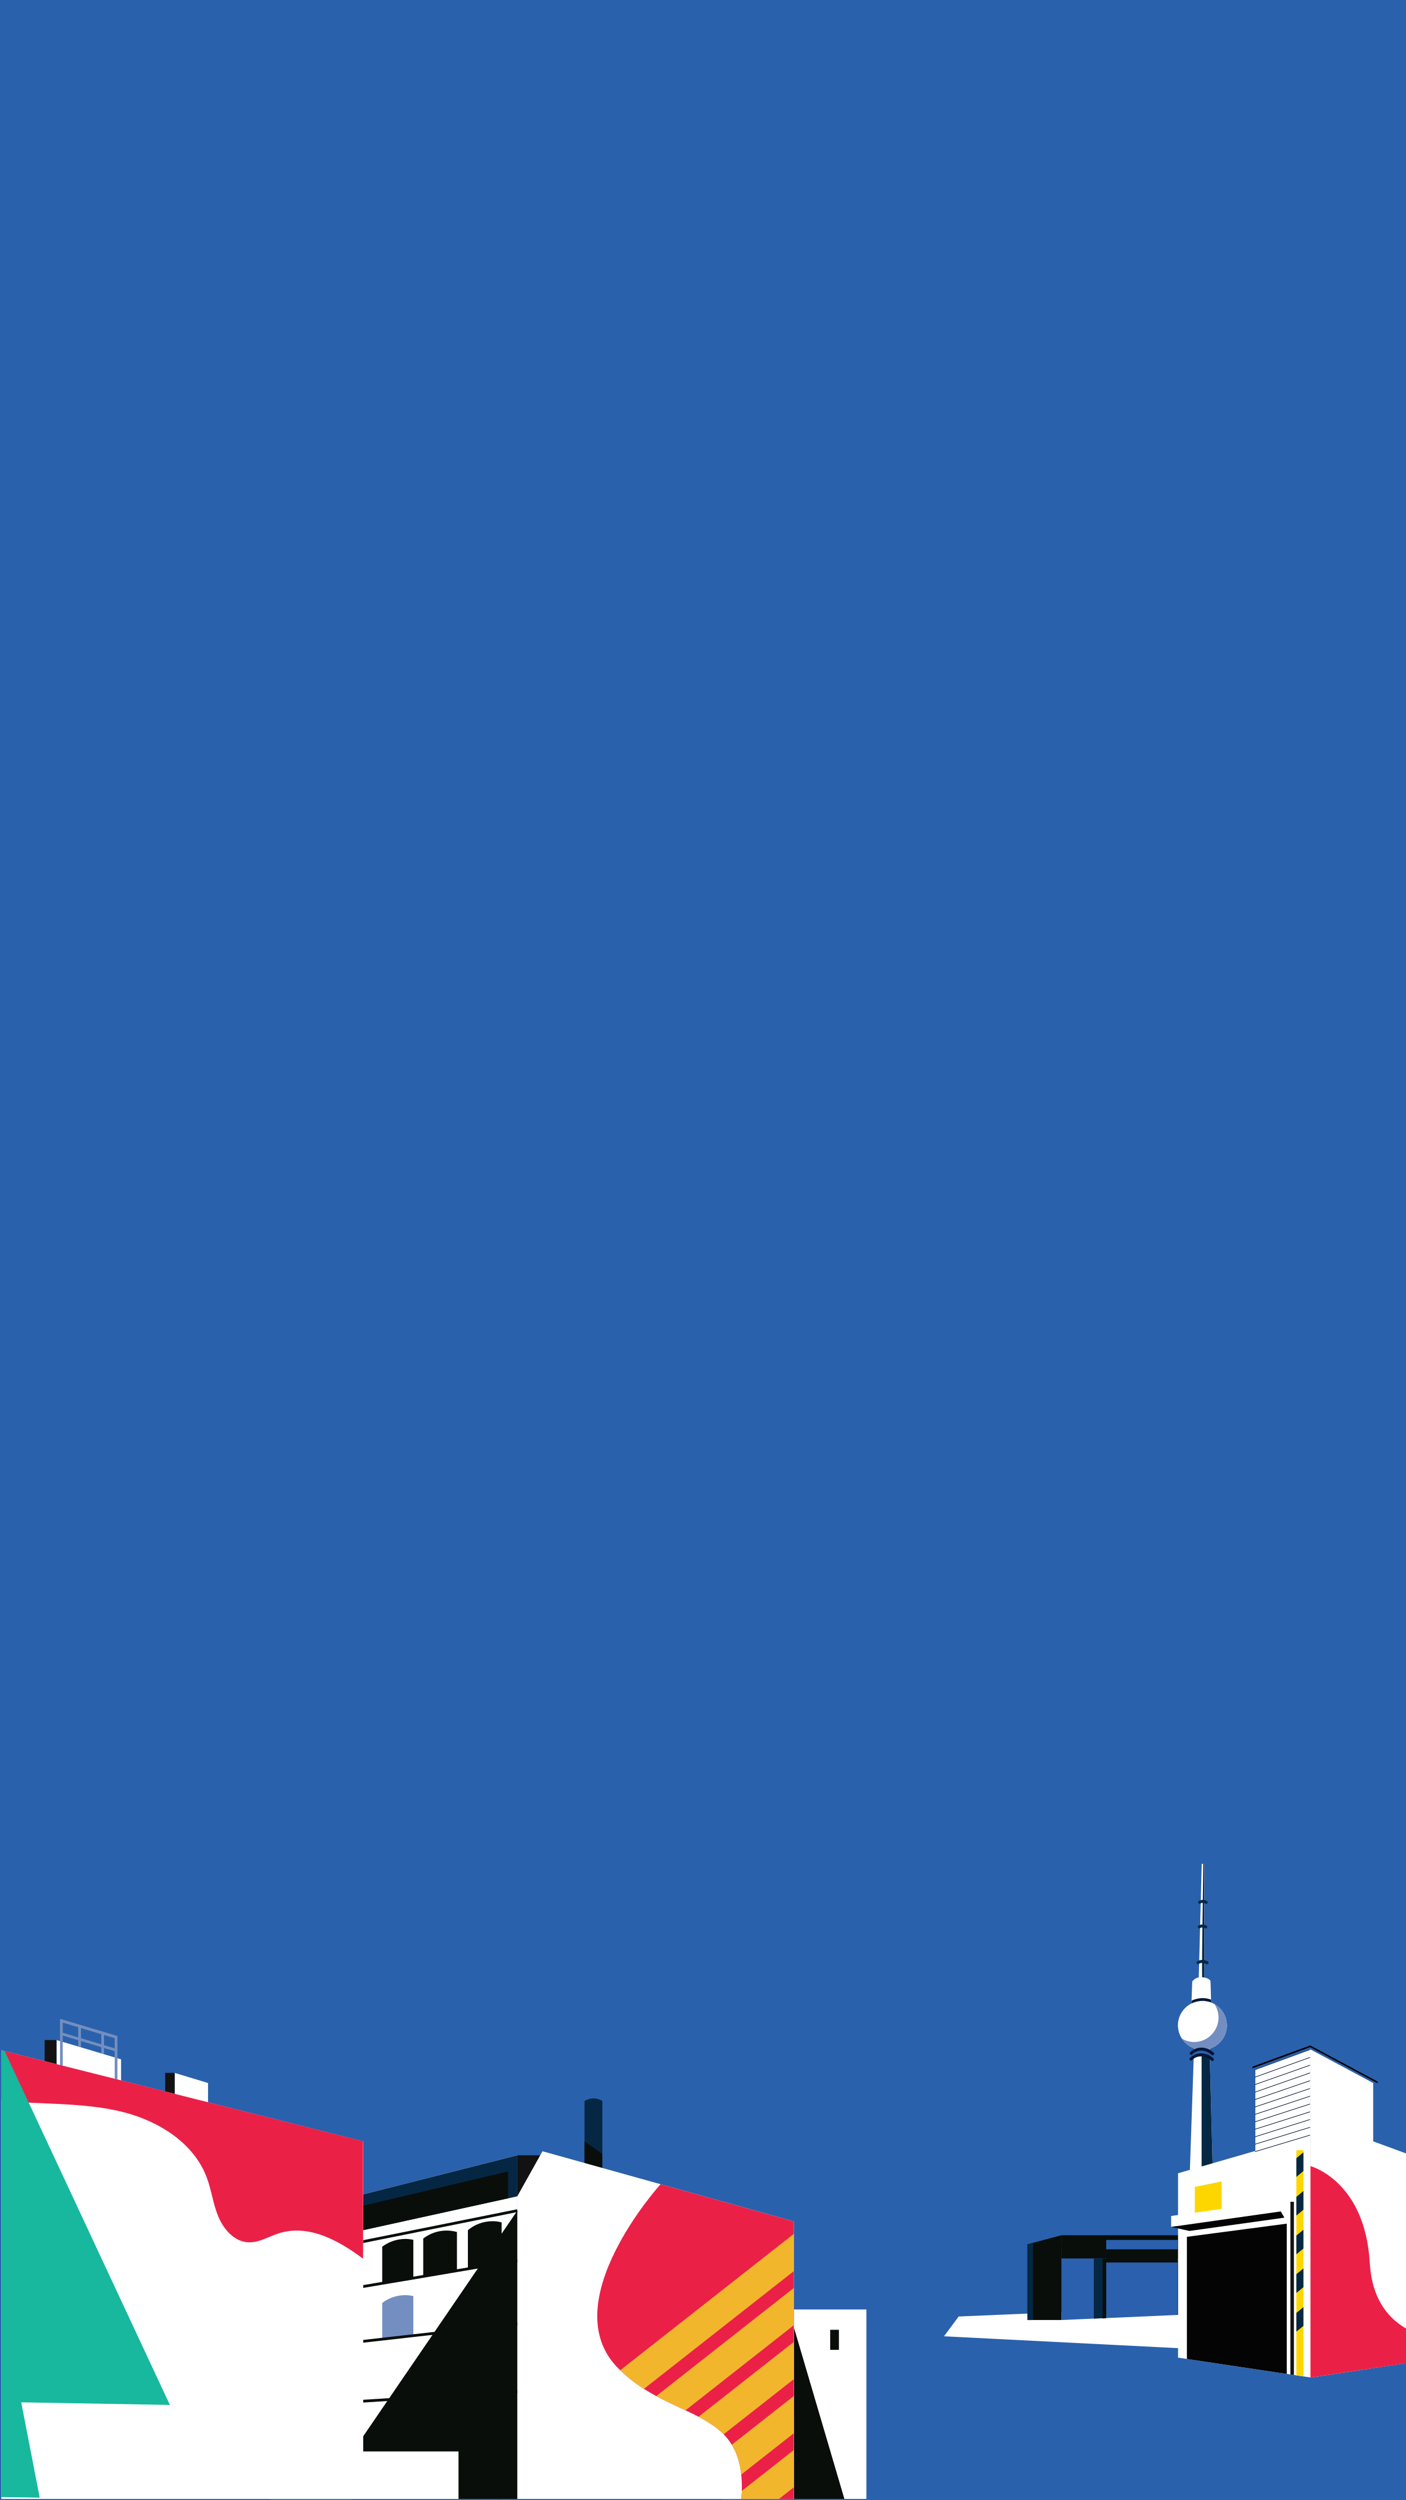 <?xml version="1.0" encoding="utf-8"?>
<!-- Generator: Adobe Illustrator 18.1.1, SVG Export Plug-In . SVG Version: 6.00 Build 0)  -->
<svg version="1.1" xmlns="http://www.w3.org/2000/svg" xmlns:xlink="http://www.w3.org/1999/xlink" x="0px" y="0px"
	 viewBox="0 0 1080 1920" enable-background="new 0 0 1080 1920" xml:space="preserve">
<g id="backs">
	<rect x="-0.2" y="-0.4" fill="#2A61AC" width="1082.7" height="1920.4"/>
	<g>
		<defs>
			<rect id="SVGID_1_" x="1" y="752.9" width="1079" height="1166.1"/>
		</defs>
		<clipPath id="SVGID_2_">
			<use xlink:href="#SVGID_1_"  overflow="visible"/>
		</clipPath>
		<g clip-path="url(#SVGID_2_)">
			<path fill="#FFFFFF" d="M934.5,1743.2l-8,4.5l-3.5,2l-12.1,6.9l6-175.5c0,0,0,0,0-0.1c0.3-0.6,2-3.2,6.1-3.2h0.2
				c4.7,0.1,6.1,2.7,6.1,2.7l3.8,146.2L934.5,1743.2z"/>
			<path fill="#052743" d="M934.5,1743.2l-8,4.5l-3.5,2v-171.9h0.2c4.7,0.1,6.1,2.7,6.1,2.7l3.8,146.2L934.5,1743.2z"/>
			<path fill="#969595" d="M917.2,1574.3l0.1-4.9c0,0,1.9-3.2,6.4-2.7c4.5,0.5,5.8,3.5,5.8,3.5l-0.1,4.1c0,0-2.5-1-6.1-1.2
				C919.7,1572.9,917.2,1574.3,917.2,1574.3z"/>
			<path fill="#FFFFFF" d="M942.4,1555.6c-0.2,10.4-8.7,18.6-19.1,18.5c-9.7-0.2-17.6-7.7-18.4-17.2c-0.1-0.6-0.1-1.3-0.1-1.9
				c0.2-10.4,8.7-18.6,19.1-18.5c9.7,0.2,17.6,7.7,18.4,17.2C942.4,1554.3,942.4,1555,942.4,1555.6z"/>
			<path fill="#738EC0" d="M942.4,1555.6c-0.2,10.4-8.7,18.6-19.1,18.5c-6.5-0.1-12.1-3.5-15.4-8.5c2.7,1.5,5.7,2.4,9,2.5
				c10.4,0.2,18.9-8.1,19.1-18.5c0-0.7,0-1.3-0.1-1.9c-0.3-3.2-1.3-6.1-3-8.7c5.2,3,8.9,8.4,9.4,14.7
				C942.4,1554.3,942.4,1555,942.4,1555.6z"/>
			<polygon fill="#FFFFFF" points="925,1523.2 920.7,1523.1 923.1,1431.3 925.2,1431.4 925,1521.5 			"/>
			<path fill="#052743" d="M925,1521.5c-0.8,0.5-1.3,0.9-1.4,0.9c-0.8,0.2,0.5-75.2,0.7-91.1l0.8,0L925,1521.5z"/>
			<path fill="#FFFFFF" d="M930.3,1537.7c-2-0.8-4.1-1.2-6.4-1.2c-3.1-0.1-6.1,0.7-8.7,2l0.6-16.8c0,0,0,0,0.1-0.1
				c0.2-0.3,0.9-1.4,2.4-2.2c0.1,0,0.1-0.1,0.2-0.1c1.1-0.6,2.5-1,4.4-0.9c0.2,0,0.3,0,0.5,0c4.9,0.2,6.4,2.7,6.4,2.7l0.2,5.3
				l0.2,7.1v0l0,0.9L930.3,1537.7z"/>
			<g>
				<path fill="#061638" d="M931.4,1578.3c-0.3,0-0.6-0.1-0.8-0.3c-2.1-2-4.8-3.2-7.6-3.3c-2.8,0-5.4,1-7.2,2.9
					c-0.4,0.5-1.2,0.5-1.6,0c-0.4-0.4-0.5-1.2,0-1.6c2.3-2.4,5.5-3.6,8.9-3.6c0,0,0,0,0,0c3.4,0.1,6.7,1.5,9.2,3.9
					c0.5,0.4,0.5,1.2,0,1.6C932,1578.2,931.7,1578.3,931.4,1578.3z"/>
			</g>
			<path fill="none" d="M914.5,1520.8c4.8-5,13-4.8,18.4,0.4"/>
			<g>
				<path fill="#061638" d="M931.3,1582.7c-0.3,0-0.6-0.1-0.8-0.3c-4.3-4.2-11-4.4-14.9-0.4c-0.4,0.5-1.2,0.5-1.6,0
					c-0.4-0.4-0.5-1.2,0-1.6c4.8-4.9,12.9-4.8,18.1,0.3c0.4,0.4,0.5,1.2,0,1.6C931.9,1582.6,931.6,1582.7,931.3,1582.7z"/>
			</g>
			<path fill="none" d="M920,1515.3c0,0,2.9-2.2,7.1,0.1"/>
			<g>
				<path fill="#052743" d="M927.2,1508.4c-0.2,0-0.4,0-0.5-0.1c-3.4-1.9-5.7-0.3-5.8-0.2c-0.5,0.4-1.2,0.3-1.6-0.2
					c-0.4-0.5-0.3-1.2,0.2-1.6c0.1-0.1,3.5-2.7,8.3,0c0.5,0.3,0.7,1,0.4,1.5C928,1508.2,927.6,1508.4,927.2,1508.4z"/>
			</g>
			<g>
				<path fill="#052743" d="M926.2,1480.9c-0.2,0-0.4,0-0.5-0.1c-2.3-1.3-3.8-0.2-3.8-0.2c-0.5,0.4-1.2,0.3-1.6-0.2
					c-0.4-0.5-0.3-1.2,0.2-1.6c0.1-0.1,2.7-2,6.3,0c0.5,0.3,0.7,1,0.4,1.5C927,1480.7,926.6,1480.9,926.2,1480.9z"/>
			</g>
			<g>
				<path fill="#052743" d="M926.5,1462c-0.2,0-0.4,0-0.5-0.1c-2.3-1.3-3.8-0.2-3.8-0.2c-0.5,0.4-1.2,0.3-1.6-0.2
					c-0.4-0.5-0.3-1.2,0.2-1.6c0.1-0.1,2.7-2,6.3,0c0.5,0.3,0.7,1,0.4,1.5C927.3,1461.8,926.9,1462,926.5,1462z"/>
			</g>
			<g>
				<path fill="#87D5EF" d="M930.3,1537.7c-2-0.7-4.1-1.2-6.4-1.2c-3.1,0-6.1,0.7-8.7,2l0.1-2.1c2.6-1.3,5.6-2,8.7-2
					c2.2,0,4.3,0.5,6.3,1.2L930.3,1537.7z"/>
			</g>
			<path fill="#061638" d="M930.3,1537.7c-2-0.7-4.1-1.2-6.4-1.2c-3.1,0-6.1,0.7-8.7,2l0.1-2.1c2.6-1.3,5.6-2,8.7-2
				c2.2,0,4.3,0.5,6.3,1.2L930.3,1537.7z"/>
		</g>
		<g clip-path="url(#SVGID_2_)">
			<polygon fill="#FFFFFF" points="1148.3,1788.7 1286.8,1814.8 1055,1810.8 725.1,1794.1 736.4,1778.9 985.2,1768.3 			"/>
			<polygon fill="#2A60AD" points="954.4,1723.6 939.4,1776.1 915.3,1777.2 914,1777.3 912.7,1777.3 904.5,1777.7 849.7,1780.1 
				840.2,1780.5 815.3,1781.6 815.3,1722.5 			"/>
			<rect x="849.7" y="1734.1" fill="#090E0A" width="54.9" height="3.3"/>
			<polygon fill="#090E0A" points="954.4,1723.6 951.4,1734.3 815.3,1734.3 815.3,1722.5 951.9,1723.6 			"/>
			<rect x="815.3" y="1716.5" fill="#090E0A" width="139.1" height="9.2"/>
			<polygon fill="#090E0A" points="951.9,1723.6 951.4,1725.7 815.3,1725.7 815.3,1722.5 			"/>
			<rect x="849.7" y="1720.1" fill="#2A60AD" width="54.9" height="7.2"/>
			<g>
				<polygon fill="#090E0A" points="815.3,1716.5 815.3,1781.6 789.2,1781.6 789.2,1723.5 793.5,1722.3 				"/>
				<polygon fill="#052743" points="793.5,1722.3 793.5,1781.6 789.2,1781.6 789.2,1723.5 				"/>
			</g>
			<polygon fill="#052743" points="849.7,1734.3 849.7,1780.1 840.2,1780.5 840.2,1734.3 			"/>
			<polygon fill="#090E0A" points="849.7,1734.3 849.7,1780.1 847,1780.5 847,1734.3 			"/>
			<polygon fill="#052743" points="914,1734.3 914,1777.3 904.5,1777.7 904.5,1734.3 			"/>
		</g>
		<g clip-path="url(#SVGID_2_)">
			<g>
				<polygon fill="#FFFFFF" points="1178.5,1689.9 1177.3,1760.4 1176.7,1800.2 1116.4,1809.2 1018.6,1824 1016.4,1824.3 
					1006.6,1825.8 1006.6,1573.8 1054.8,1599.6 1054.8,1644.4 1084.5,1655.3 1084.8,1655.4 1089.3,1657 1152,1680.1 1169.6,1686.6 
									"/>
				<path fill="#EB2047" d="M1118.3,1797.2l-1.9,12.1l-97.8,14.7l-2.2,0.3l-9.8,1.5v-162.4c3.8,1.1,42.1,13.9,45.6,74.5
					C1055.9,1801.6,1118.3,1797.2,1118.3,1797.2z"/>
				<polygon fill="#FFFFFF" points="1006.6,1639.5 1006.6,1825.7 1001.2,1824.9 995.8,1824.1 993.9,1823.8 991.2,1823.4 988.4,1823 
					911.7,1811.5 904.9,1810.5 904.9,1668.9 				"/>
				<polygon fill="#FFFFFF" points="964.3,1674.5 1006.6,1663.3 1006.6,1573.8 964.3,1589.3 				"/>
				<g>
					<defs>
						<polygon id="SVGID_3_" points="964,1674.5 1006.3,1663.3 1006.3,1573.8 964,1589.3 						"/>
					</defs>
					<clipPath id="SVGID_4_">
						<use xlink:href="#SVGID_3_"  overflow="visible"/>
					</clipPath>
					<g clip-path="url(#SVGID_4_)">
						
							<line fill="none" stroke="#061638" stroke-width="0.466" stroke-miterlimit="10" x1="963.7" y1="1589.5" x2="1006.6" y2="1573.8"/>
						
							<line fill="none" stroke="#061638" stroke-width="0.466" stroke-miterlimit="10" x1="963.7" y1="1595.2" x2="1006.6" y2="1579.8"/>
						
							<line fill="none" stroke="#061638" stroke-width="0.466" stroke-miterlimit="10" x1="963.7" y1="1600.9" x2="1006.6" y2="1585.8"/>
						
							<line fill="none" stroke="#061638" stroke-width="0.466" stroke-miterlimit="10" x1="963.7" y1="1606.7" x2="1006.6" y2="1591.7"/>
						
							<line fill="none" stroke="#061638" stroke-width="0.466" stroke-miterlimit="10" x1="963.7" y1="1612.4" x2="1006.6" y2="1597.7"/>
						
							<line fill="none" stroke="#061638" stroke-width="0.466" stroke-miterlimit="10" x1="963.7" y1="1618.1" x2="1006.6" y2="1603.7"/>
						
							<line fill="none" stroke="#061638" stroke-width="0.466" stroke-miterlimit="10" x1="963.7" y1="1623.8" x2="1006.6" y2="1609.6"/>
						
							<line fill="none" stroke="#061638" stroke-width="0.466" stroke-miterlimit="10" x1="963.7" y1="1629.5" x2="1006.6" y2="1615.6"/>
						
							<line fill="none" stroke="#061638" stroke-width="0.466" stroke-miterlimit="10" x1="963.7" y1="1635.2" x2="1006.6" y2="1621.6"/>
						
							<line fill="none" stroke="#061638" stroke-width="0.466" stroke-miterlimit="10" x1="963.7" y1="1641" x2="1006.6" y2="1627.5"/>
						
							<line fill="none" stroke="#061638" stroke-width="0.466" stroke-miterlimit="10" x1="963.7" y1="1646.7" x2="1006.6" y2="1633.5"/>
						
							<line fill="none" stroke="#061638" stroke-width="0.466" stroke-miterlimit="10" x1="963.7" y1="1652.4" x2="1006.6" y2="1639.5"/>
					</g>
				</g>
				<polygon fill="#FDD600" points="938.4,1701.1 917.8,1701.1 917.8,1679.4 938.4,1675.1 				"/>
				<polyline fill="#FFFFFF" points="983.8,1689.9 899.6,1701.7 899.6,1710.1 983.8,1698.2 983.8,1689.9 				"/>
				<rect x="983.8" y="1689.9" fill="#FFFFFF" width="7.3" height="13.1"/>
				<polygon fill="#040404" points="988.4,1707.6 988.4,1823 911.7,1811.5 911.7,1717.7 				"/>
				<polygon fill="#040404" points="986.6,1703 913.6,1713.2 899.6,1710.1 983.8,1698.2 				"/>
				<polygon fill="#040404" points="1006.5,1572.1 1058.2,1599.8 1058.2,1598.5 1006.5,1570.8 				"/>
				<polyline fill="#040404" points="1006.6,1570.7 962.1,1587 962.1,1588.3 1006.6,1572 				"/>
				<path fill="#FDD600" d="M1001.2,1651.4v173.5l-5.4-0.8v-172.7c0.9-0.2,1.8-0.3,2.7-0.3
					C999.4,1651.1,1000.3,1651.2,1001.2,1651.4z"/>
				<g>
					<polygon fill="#052743" points="1001.2,1652.8 1001.2,1667.2 995.8,1671.7 995.8,1657.3 					"/>
				</g>
				<g>
					<polygon fill="#052743" points="1001.2,1682.5 1001.2,1696.9 995.8,1701.4 995.8,1687 					"/>
				</g>
				<g>
					<polygon fill="#052743" points="1001.2,1712.3 1001.2,1726.7 995.8,1731.1 995.8,1716.7 					"/>
				</g>
				<g>
					<polygon fill="#052743" points="1001.2,1742 1001.2,1756.4 995.8,1760.8 995.8,1746.4 					"/>
				</g>
				<g>
					<polygon fill="#052743" points="1001.2,1771.7 1001.2,1786.1 995.8,1790.5 995.8,1776.1 					"/>
				</g>
				<polygon fill="#121212" points="993.9,1690.8 993.9,1823.8 991.2,1823.4 991.2,1690.8 				"/>
			</g>
			<path fill="none" stroke="#2A60AD" stroke-width="3.993" stroke-miterlimit="10" d="M914,1042.3"/>
		</g>
		<g clip-path="url(#SVGID_2_)">
			<g>
				<polygon fill="#FFFFFF" points="397.4,1686.6 397.4,1655.1 207.3,1703.3 207.3,1951.8 397.4,1951.8 				"/>
				<polyline fill="#052743" points="217,1726.2 397.4,1686.6 397.4,1655.1 207.3,1703.3 				"/>
				<rect x="397.4" y="1655.1" fill="#121212" width="24.9" height="31.7"/>
				<path fill="#052743" d="M449,1613.4v64h13.7v-64c-2.1-1.3-4.5-2-6.9-2C453.5,1611.4,451.1,1612.1,449,1613.4z"/>
				<polygon fill="#090E0A" points="449,1644.3 449,1677.4 462.7,1677.4 462.7,1654.1 				"/>
				<rect x="554.2" y="1773.5" fill="#FFFFFF" width="111.3" height="150.9"/>
				<polygon fill="#090E0A" points="650.2,1924.4 609.8,1787.2 609.8,1924.4 				"/>
				<polygon fill="#FFFFFF" points="43.4,1623.4 93,1623.4 93,1581.4 43.4,1566.6 				"/>
				<rect x="34.3" y="1566.6" fill="#121212" width="9.1" height="36.1"/>
				<polygon fill="#FFFFFF" points="134.1,1632.8 159.8,1632.8 159.8,1599.6 134.1,1591.8 				"/>
				<rect x="126.9" y="1591.8" fill="#121212" width="7.3" height="28.6"/>
				<g>
					<g>
						<path fill="#738EC0" d="M46.1,1550.3l44.1,13.2v37.4H46.1V1550.3z M88.1,1565.2l-39.9-12v45.6h39.9V1565.2z"/>
					</g>
					<g>
						
							<rect x="67.1" y="1546.2" transform="matrix(-0.288 0.958 -0.958 -0.288 1589.591 1954.265)" fill="#738EC0" width="2.1" height="43.8"/>
					</g>
					<g>
						<polygon fill="#738EC0" points="77.8,1561.3 77.8,1576.9 79.9,1577.5 79.9,1561.3 						"/>
					</g>
					<g>
						<polygon fill="#738EC0" points="60.1,1555.9 60.1,1571.6 62.2,1572.2 62.2,1555.9 						"/>
					</g>
				</g>
				<path fill="none" stroke="#5F5F5F" stroke-width="2.121" stroke-miterlimit="10" d="M356.7,1904.8v43h26.9v-43
					c-4.2-1.6-8.7-2.5-13.5-2.5C365.5,1902.3,360.9,1903.1,356.7,1904.8z"/>
				<polygon fill="#090E0A" points="390.3,1688.1 390.3,1667.5 240.1,1703 240.1,1721.1 				"/>
				<path fill="#090E0A" d="M359.4,1712.6v29.7l25.9-4.4v-31.3c-2.3-0.6-4.7-0.9-7.1-0.9C371,1705.8,364.5,1708.3,359.4,1712.6z"/>
				<path fill="#090E0A" d="M325.1,1719v29l25.9-4.4V1714c-2.5-0.7-5.2-1.1-8-1.1C336.3,1712.9,330.1,1715.2,325.1,1719z"/>
				<path fill="#090E0A" d="M293.6,1725.3v28.1l23.9-4V1720c-2-0.4-4.1-0.7-6.2-0.7C304.6,1719.4,298.5,1721.6,293.6,1725.3z"/>
				<path fill="#738EC0" d="M293.6,1768.5v27.8l23.9-2.7v-30.4c-2-0.4-4.1-0.7-6.2-0.7C304.6,1762.5,298.5,1764.7,293.6,1768.5z"/>
				<polygon fill="#090E0A" points="267.9,1887.1 397.4,1697.6 397.4,1735.9 397.4,1934.3 272.1,1930.5 				"/>
				<polygon fill="#FFFFFF" points="668.8,1924.4 668.8,1966.1 397.4,1966.1 397.4,1686.5 416.7,1652 507.4,1677.3 609.8,1705.9 
					609.8,1924.4 				"/>
				<path fill="#EB2047" d="M668.8,1924.4v41.7H560.4c35.1-126.2-35.1-97-85.4-147.3c-50.3-50.2,32.4-141.5,32.4-141.5l102.4,28.6
					v218.5H668.8z"/>
				<rect x="637.7" y="1789.1" fill="#090E0A" width="6.7" height="15.4"/>
				<polyline fill="none" stroke="#090E0A" stroke-width="2.121" stroke-miterlimit="10" points="259.2,1759.2 293.6,1753.4 
					317.5,1749.4 325.1,1748.1 351,1743.7 359.4,1742.3 385.3,1737.9 397.4,1735.9 				"/>
				<polyline fill="none" stroke="#090E0A" stroke-width="2.121" stroke-miterlimit="10" points="261.7,1799.9 293.6,1796.3 
					317.5,1793.6 397.4,1784.6 				"/>
				
					<line fill="none" stroke="#090E0A" stroke-width="2.121" stroke-miterlimit="10" x1="397.4" y1="1836.5" x2="243.9" y2="1846.1"/>
				
					<line fill="none" stroke="#090E0A" stroke-width="2.121" stroke-miterlimit="10" x1="397.4" y1="1697.6" x2="229.1" y2="1731.4"/>
				<polygon fill="#FFFFFF" points="-308,1496.8 -308,1966.1 409.8,1966.1 407,1924.4 352.2,1924.4 352.2,1882.5 279,1882.5 
					279,1644.4 3.6,1575.1 -65.5,1557.7 				"/>
				<g>
					<path fill="#EB2047" d="M-65.5,1557.7c13.2,9.4,25.2,20.6,35.5,33.2c4.9,6,9.5,12.5,16,16.6c7.8,5,17.5,6,26.7,6.6
						c27.8,1.9,56.1,1.1,83,8.1c27,7.1,53.3,23.8,63.1,49.9c3.7,9.9,4.9,20.6,9,30.3c4.1,9.7,12.2,18.9,22.7,19.5
						c8.3,0.5,15.8-4.4,23.7-6.9c22.5-7.1,45.1,4.9,64.7,19.5v-90.2L-65.5,1557.7z"/>
				</g>
				<polygon fill="#17B89E" points="-308,1496.8 -308,1912.9 30.5,1918 16.3,1844.8 130.5,1846.8 3.6,1575.1 -65.5,1557.7 				"/>
				<g>
					<defs>
						<path id="SVGID_5_" d="M668.8,1924.4v41.7H560.4c35.1-126.2-35.1-97-85.4-147.3c-50.3-50.2,32.4-141.5,32.4-141.5l102.4,28.6
							v218.5H668.8z"/>
					</defs>
					<clipPath id="SVGID_6_">
						<use xlink:href="#SVGID_5_"  overflow="visible"/>
					</clipPath>
					<g clip-path="url(#SVGID_6_)">
						
							<line fill="none" stroke="#F2B62D" stroke-width="22.5" stroke-miterlimit="10" x1="1105.3" y1="1796.9" x2="660.4" y2="2146.3"/>
						
							<line fill="none" stroke="#F2B62D" stroke-width="22.5" stroke-miterlimit="10" x1="1085.1" y1="1771.2" x2="640.2" y2="2120.7"/>
						
							<line fill="none" stroke="#F2B62D" stroke-width="22.5" stroke-miterlimit="10" x1="1065" y1="1745.6" x2="620.1" y2="2095"/>
						
							<line fill="none" stroke="#F2B62D" stroke-width="22.5" stroke-miterlimit="10" x1="1044.8" y1="1719.9" x2="599.9" y2="2069.4"/>
						
							<line fill="none" stroke="#F2B62D" stroke-width="22.5" stroke-miterlimit="10" x1="1024.7" y1="1694.2" x2="579.8" y2="2043.7"/>
						
							<line fill="none" stroke="#F2B62D" stroke-width="22.5" stroke-miterlimit="10" x1="1004.5" y1="1668.6" x2="559.6" y2="2018.1"/>
						
							<line fill="none" stroke="#F2B62D" stroke-width="22.5" stroke-miterlimit="10" x1="984.4" y1="1642.9" x2="539.5" y2="1992.4"/>
						
							<line fill="none" stroke="#F2B62D" stroke-width="22.5" stroke-miterlimit="10" x1="964.2" y1="1617.3" x2="519.3" y2="1966.8"/>
						
							<line fill="none" stroke="#F2B62D" stroke-width="22.5" stroke-miterlimit="10" x1="944.1" y1="1591.6" x2="499.2" y2="1941.1"/>
						
							<line fill="none" stroke="#F2B62D" stroke-width="22.5" stroke-miterlimit="10" x1="923.9" y1="1566" x2="479" y2="1915.4"/>
						
							<line fill="none" stroke="#F2B62D" stroke-width="22.5" stroke-miterlimit="10" x1="903.8" y1="1540.3" x2="458.9" y2="1889.8"/>
						
							<line fill="none" stroke="#F2B62D" stroke-width="22.5" stroke-miterlimit="10" x1="883.6" y1="1514.7" x2="438.7" y2="1864.1"/>
					</g>
				</g>
			</g>
			<g>
				<defs>
					<polygon id="SVGID_7_" points="-308,1484 -308,1953.3 409.8,1953.3 407,1911.6 352.2,1911.6 352.2,1869.7 279,1869.7 
						279,1631.7 3.6,1562.4 -65.5,1545 					"/>
				</defs>
				<clipPath id="SVGID_8_">
					<use xlink:href="#SVGID_7_"  overflow="visible"/>
				</clipPath>
			</g>
		</g>
	</g>
</g>
<g id="info">
</g>
<g id="header">
</g>
</svg>

